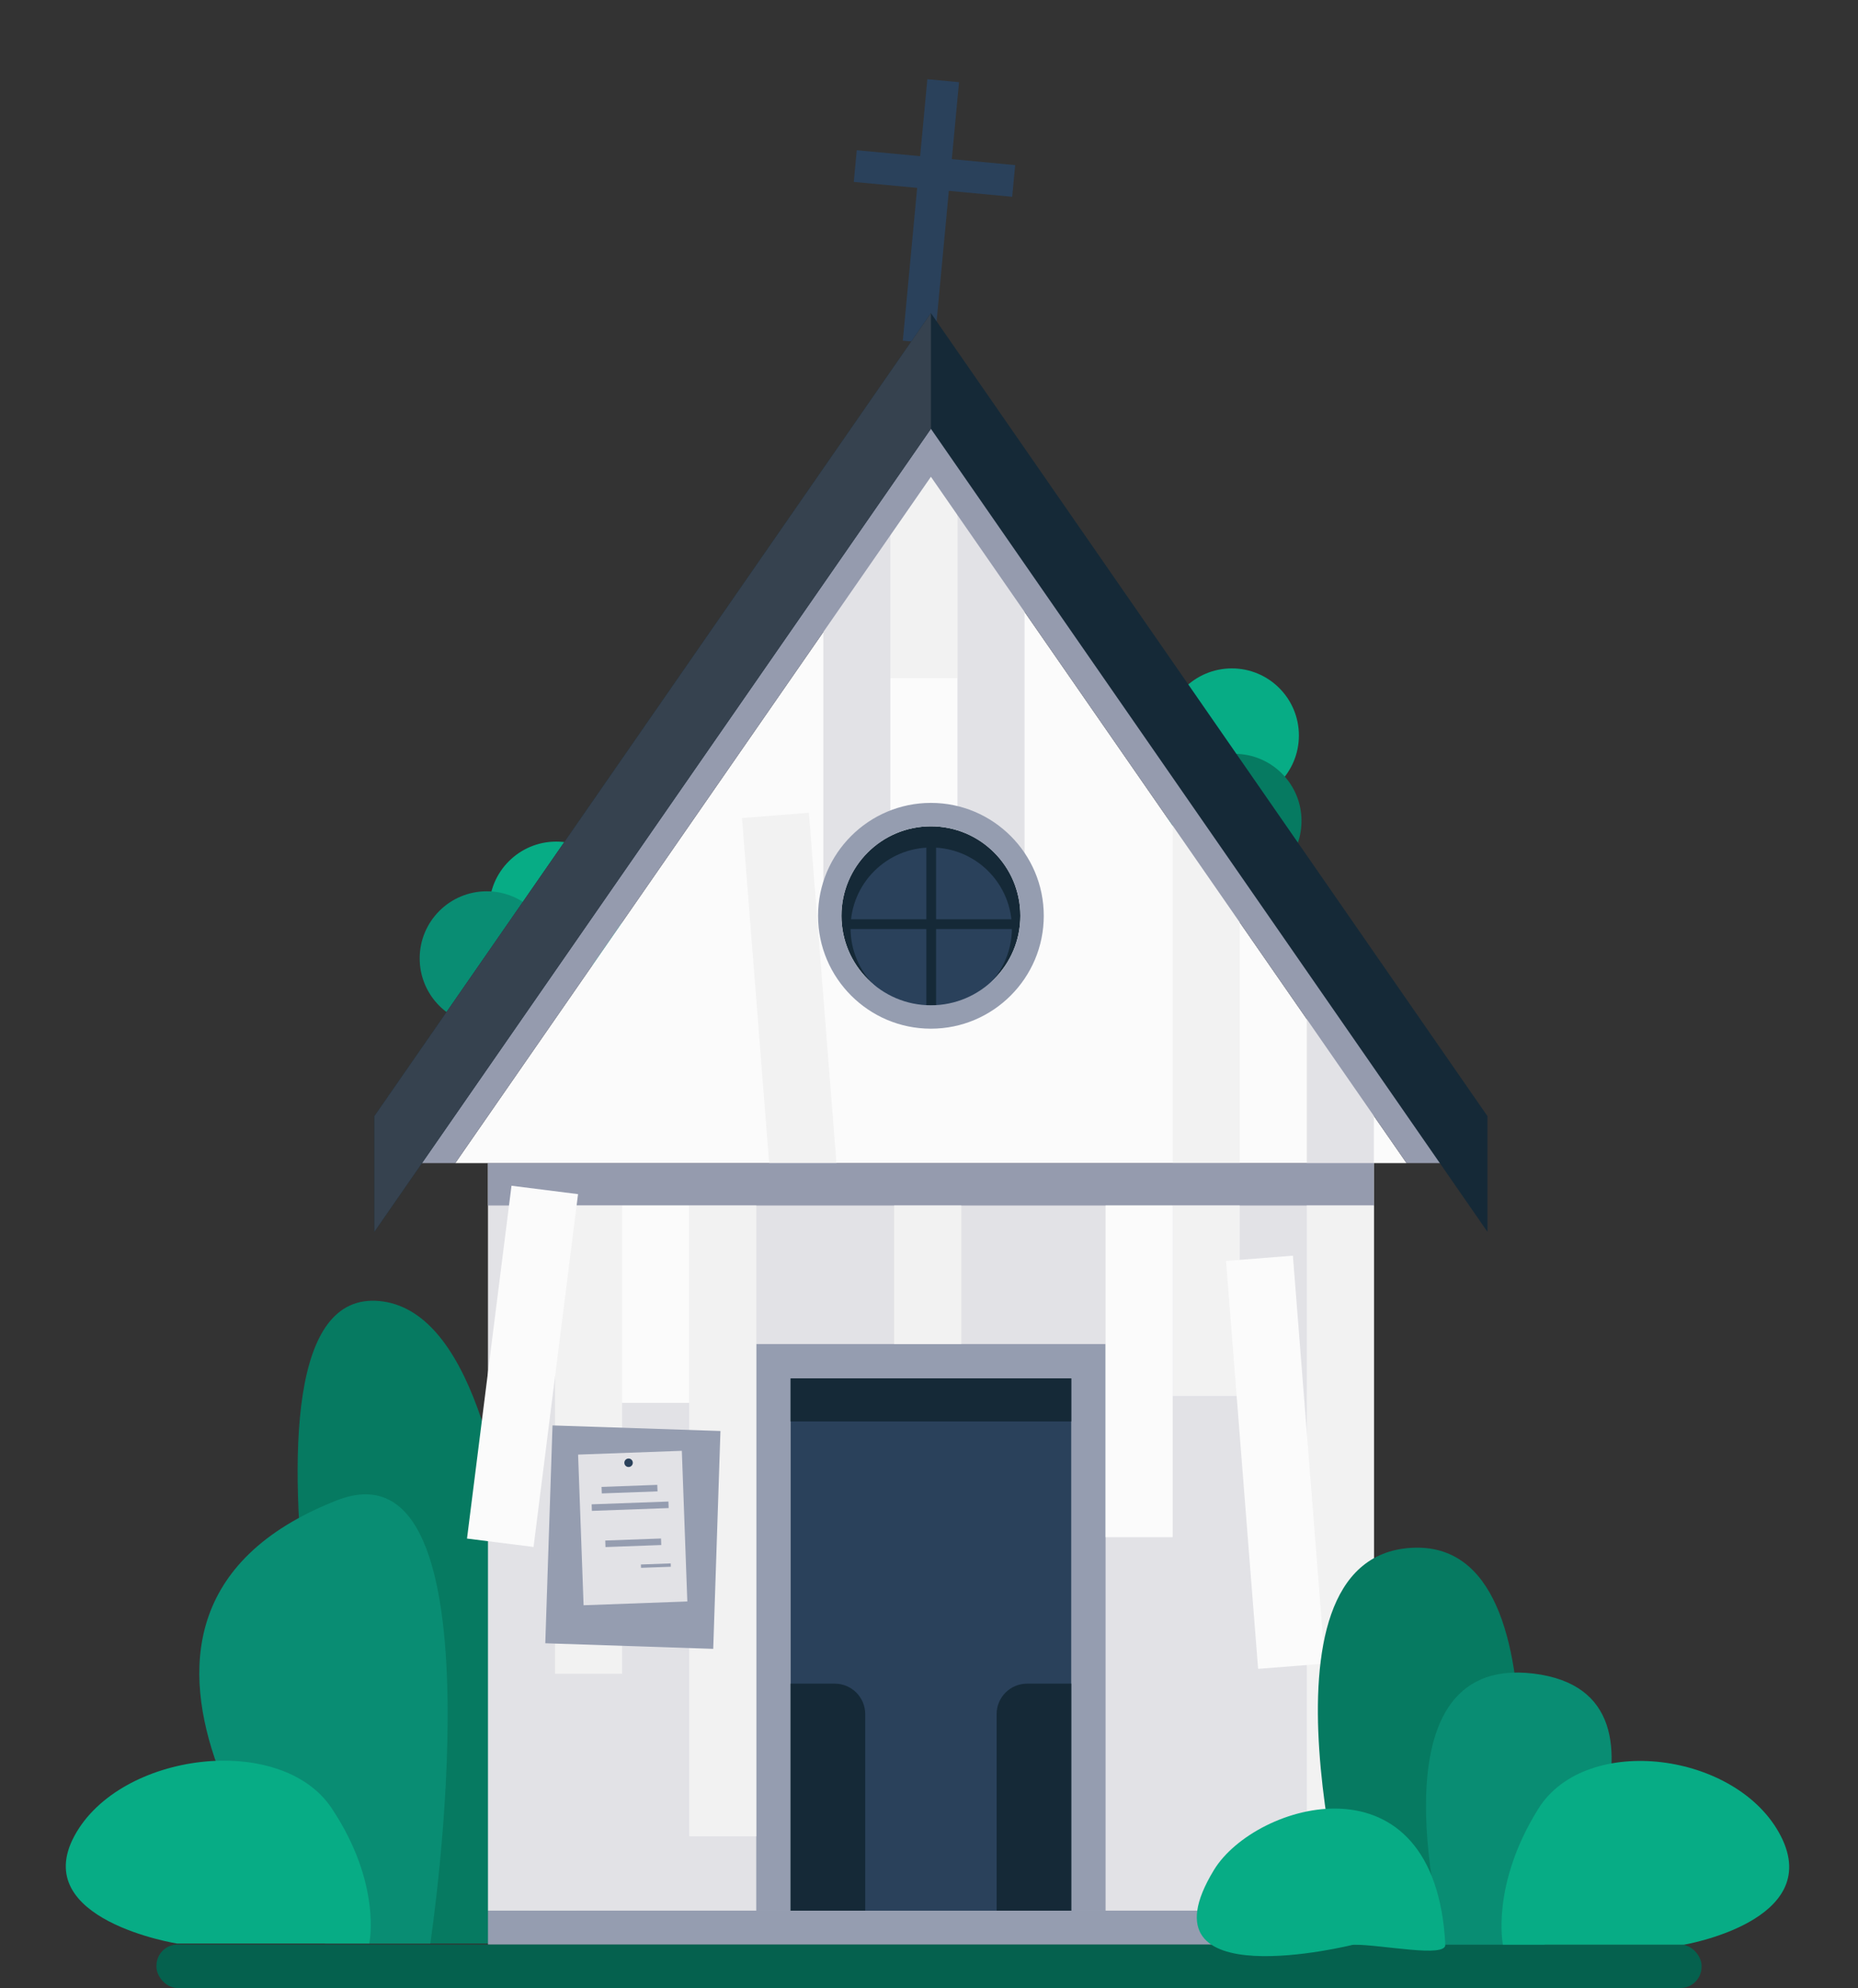 <?xml version="1.0" encoding="UTF-8"?>
<svg id="b" data-name="Warstwa 1" xmlns="http://www.w3.org/2000/svg" viewBox="0 0 1080 1155.18">
  <rect x="0" y="0" width="1080" height="1155.18" fill="#333333" stroke="none"/>
  <defs>
    <style>
      .c {
        fill: #959bae;
      }

      .d {
        fill: #36424f;
      }

      .e {
        fill: #2a415b;
      }

      .f {
        fill: #067a61;
      }

      .g {
        fill: #e2e2e6;
      }

      .h {
        fill: #959db0;
      }

      .i {
        fill: #098d73;
      }

      .j {
        fill: #fbfbfb;
      }

      .k {
        fill: #07ac85;
      }

      .l {
        fill: #58893e;
      }

      .m {
        fill: #152937;
      }

      .n {
        fill: #05614e;
      }

      .o {
        fill: #f2f2f2;
      }
    </style>
  </defs>
  <g>
    <circle class="k" cx="716.03" cy="427.37" r="38.98"/>
    <circle class="f" cx="717.55" cy="477.01" r="38.98"/>
  </g>
  <g>
    <circle class="k" cx="323.34" cy="528.01" r="38.98"/>
    <circle class="i" cx="282.93" cy="556.89" r="38.98"/>
  </g>
  <g>
    <path class="l" d="m306.74,1129.34s89.83-36.23,77-173.31c-12.83-137.08-145.69-39.17-77,173.31Z"/>
    <path class="f" d="m306.74,1129.34s17.23-363.55-86.19-373.34c-103.42-9.79-5.9,373.34-5.9,373.34h92.1Z"/>
    <path class="i" d="m250.12,1129.34s44.79-296.41-54.35-257.52c-175.76,68.94-6.79,257.52-6.79,257.52h61.15Z"/>
    <path class="k" d="m102.92,1129.34s-86.06-13.71-59.64-62.59c26.42-48.88,120.03-60.21,149.47-16.1,29.44,44.11,21.89,78.68,21.89,78.68h-111.72Z"/>
  </g>
  <g>
    <polygon class="j" points="817.59 675.85 264.64 675.85 541.11 277.04 817.59 675.85"/>
    <g>
      <rect class="o" x="517.57" y="234.33" width="38.99" height="159.7" transform="translate(1074.12 628.36) rotate(180)"/>
      <rect class="o" x="439.59" y="473.5" width="38.99" height="213.46" transform="translate(962.31 1122.62) rotate(175.5)"/>
      <rect class="o" x="681.63" y="442.49" width="38.99" height="233.35" transform="translate(1402.24 1118.34) rotate(180)"/>
      <rect class="g" x="556.55" y="265.71" width="38.99" height="249.13" transform="translate(1152.09 780.55) rotate(180)"/>
      <rect class="g" x="478.58" y="277.04" width="38.99" height="258.08" transform="translate(996.14 812.15) rotate(180)"/>
      <rect class="g" x="759.6" y="556.82" width="38.99" height="119.34" transform="translate(1558.19 1232.98) rotate(180)"/>
    </g>
    <rect class="g" x="283.64" y="675.84" width="514.95" height="434.39"/>
    <rect class="c" x="283.64" y="675.84" width="514.95" height="24.64"/>
    <rect class="h" x="283.64" y="1110.23" width="514.95" height="19.82"/>
    <rect class="e" x="459.41" y="800.82" width="163.41" height="309.42"/>
    <rect class="m" x="459.41" y="800.82" width="163.41" height="25.14"/>
    <path class="m" d="m459.41,978.32h25.81c9.77,0,17.7,7.93,17.7,17.7v114.22h-43.51v-131.92h0Z"/>
    <path class="m" d="m597.01,978.32h25.81v131.92h-43.51v-114.22c0-9.77,7.93-17.7,17.7-17.7Z"/>
    <polygon class="h" points="642.64 1110.23 622.82 1110.23 622.82 800.82 459.41 800.82 459.41 1110.23 439.59 1110.23 439.59 781 642.64 781 642.64 1110.23"/>
    <g>
      <rect class="o" x="322.63" y="700.48" width="38.99" height="272.09"/>
      <rect class="o" x="400.6" y="700.48" width="38.99" height="366.54"/>
      <rect class="j" x="284.26" y="690.62" width="38.99" height="206.64" transform="translate(101.73 -31.77) rotate(7.19)"/>
      <rect class="j" x="361.62" y="700.48" width="38.99" height="114.68"/>
      <rect class="o" x="519.76" y="700.48" width="38.99" height="80.51"/>
    </g>
    <g>
      <rect class="o" x="681.63" y="700.48" width="38.99" height="110.67"/>
      <rect class="o" x="759.6" y="700.48" width="38.99" height="362.53"/>
      <rect class="j" x="642.64" y="700.48" width="38.99" height="192.72"/>
      <rect class="j" x="721.96" y="730.75" width="38.99" height="237.76" transform="translate(-64.42 60.84) rotate(-4.5)"/>
    </g>
    <circle class="m" cx="541.11" cy="532.14" r="52"/>
    <circle class="e" cx="541.29" cy="539.35" r="46.89"/>
    <path class="h" d="m541.11,597.74c-36.17,0-65.6-29.43-65.6-65.6s29.43-65.6,65.6-65.6,65.6,29.43,65.6,65.6-29.43,65.6-65.6,65.6Zm0-117.6c-28.67,0-52,23.33-52,52s23.33,52,52,52,52-23.33,52-52-23.33-52-52-52Z"/>
    <polygon class="c" points="851.22 675.85 817.59 675.85 541.11 277.04 264.64 675.85 231.01 675.85 541.11 228.54 851.22 675.85"/>
    <g>
      <rect class="e" x="464.81" y="113.6" width="152.62" height="18.5" transform="translate(368.26 650.13) rotate(-84.64)"/>
      <rect class="e" x="533.93" y="54.57" width="18.5" height="92.49" transform="translate(392.07 632.21) rotate(-84.64)"/>
    </g>
    <polygon class="m" points="541.11 181.93 217.59 648.58 217.59 715.81 541.11 249.16 864.63 715.81 864.63 648.58 541.11 181.93"/>
    <polygon class="d" points="541.11 181.93 217.59 648.58 217.59 715.81 541.11 249.16 541.11 181.93"/>
    <rect class="m" x="538.46" y="489.95" width="5.66" height="94.09"/>
    <rect class="m" x="538.46" y="488.31" width="5.66" height="97.38" transform="translate(1078.28 -4.29) rotate(90)"/>
    <rect class="h" x="319" y="829.87" width="97.67" height="126.66" transform="translate(29.85 -11.72) rotate(1.9)"/>
    <rect class="g" x="337.66" y="844.07" width="60.34" height="87.6" transform="translate(-32.19 14.03) rotate(-2.09)"/>
    <circle class="e" cx="365.37" cy="849.97" r="2.46"/>
    <rect class="h" x="349.76" y="863.37" width="32.43" height="3.8" transform="translate(-31.36 13.95) rotate(-2.09)"/>
    <rect class="h" x="351.93" y="894.54" width="32.43" height="3.8" transform="translate(-32.5 14.05) rotate(-2.09)"/>
    <rect class="h" x="372.61" y="908.74" width="17.34" height="1.94" transform="translate(-32.97 14.53) rotate(-2.09)"/>
    <rect class="h" x="344.01" y="873.28" width="44.66" height="3.8" transform="translate(-31.72 13.97) rotate(-2.09)"/>
  </g>
  <rect class="n" x="90.93" y="1129.91" width="898.14" height="25.27" rx="12.32" ry="12.32"/>
  <g>
    <path class="f" d="m786.71,1129.98s-64.09-224.58,33.47-230.57c97.56-5.99,53.41,230.57,53.41,230.57h-86.88Z"/>
    <path class="i" d="m840.12,1129.98s-47-169.48,51.27-157.51c98.27,11.98,6.41,157.51,6.41,157.51h-57.68Z"/>
    <path class="k" d="m978.99,1129.98s81.18-13.77,56.26-62.88c-24.92-49.11-113.23-60.49-141-16.17-27.77,44.32-20.65,79.06-20.65,79.06h105.39Z"/>
    <path class="k" d="m786.71,1129.98s-126.86,31.82-81.1-43.36c24.1-39.6,128.67-69.81,134.51,43.36.4,7.82-36.52,0-53.41,0Z"/>
  </g>
</svg>